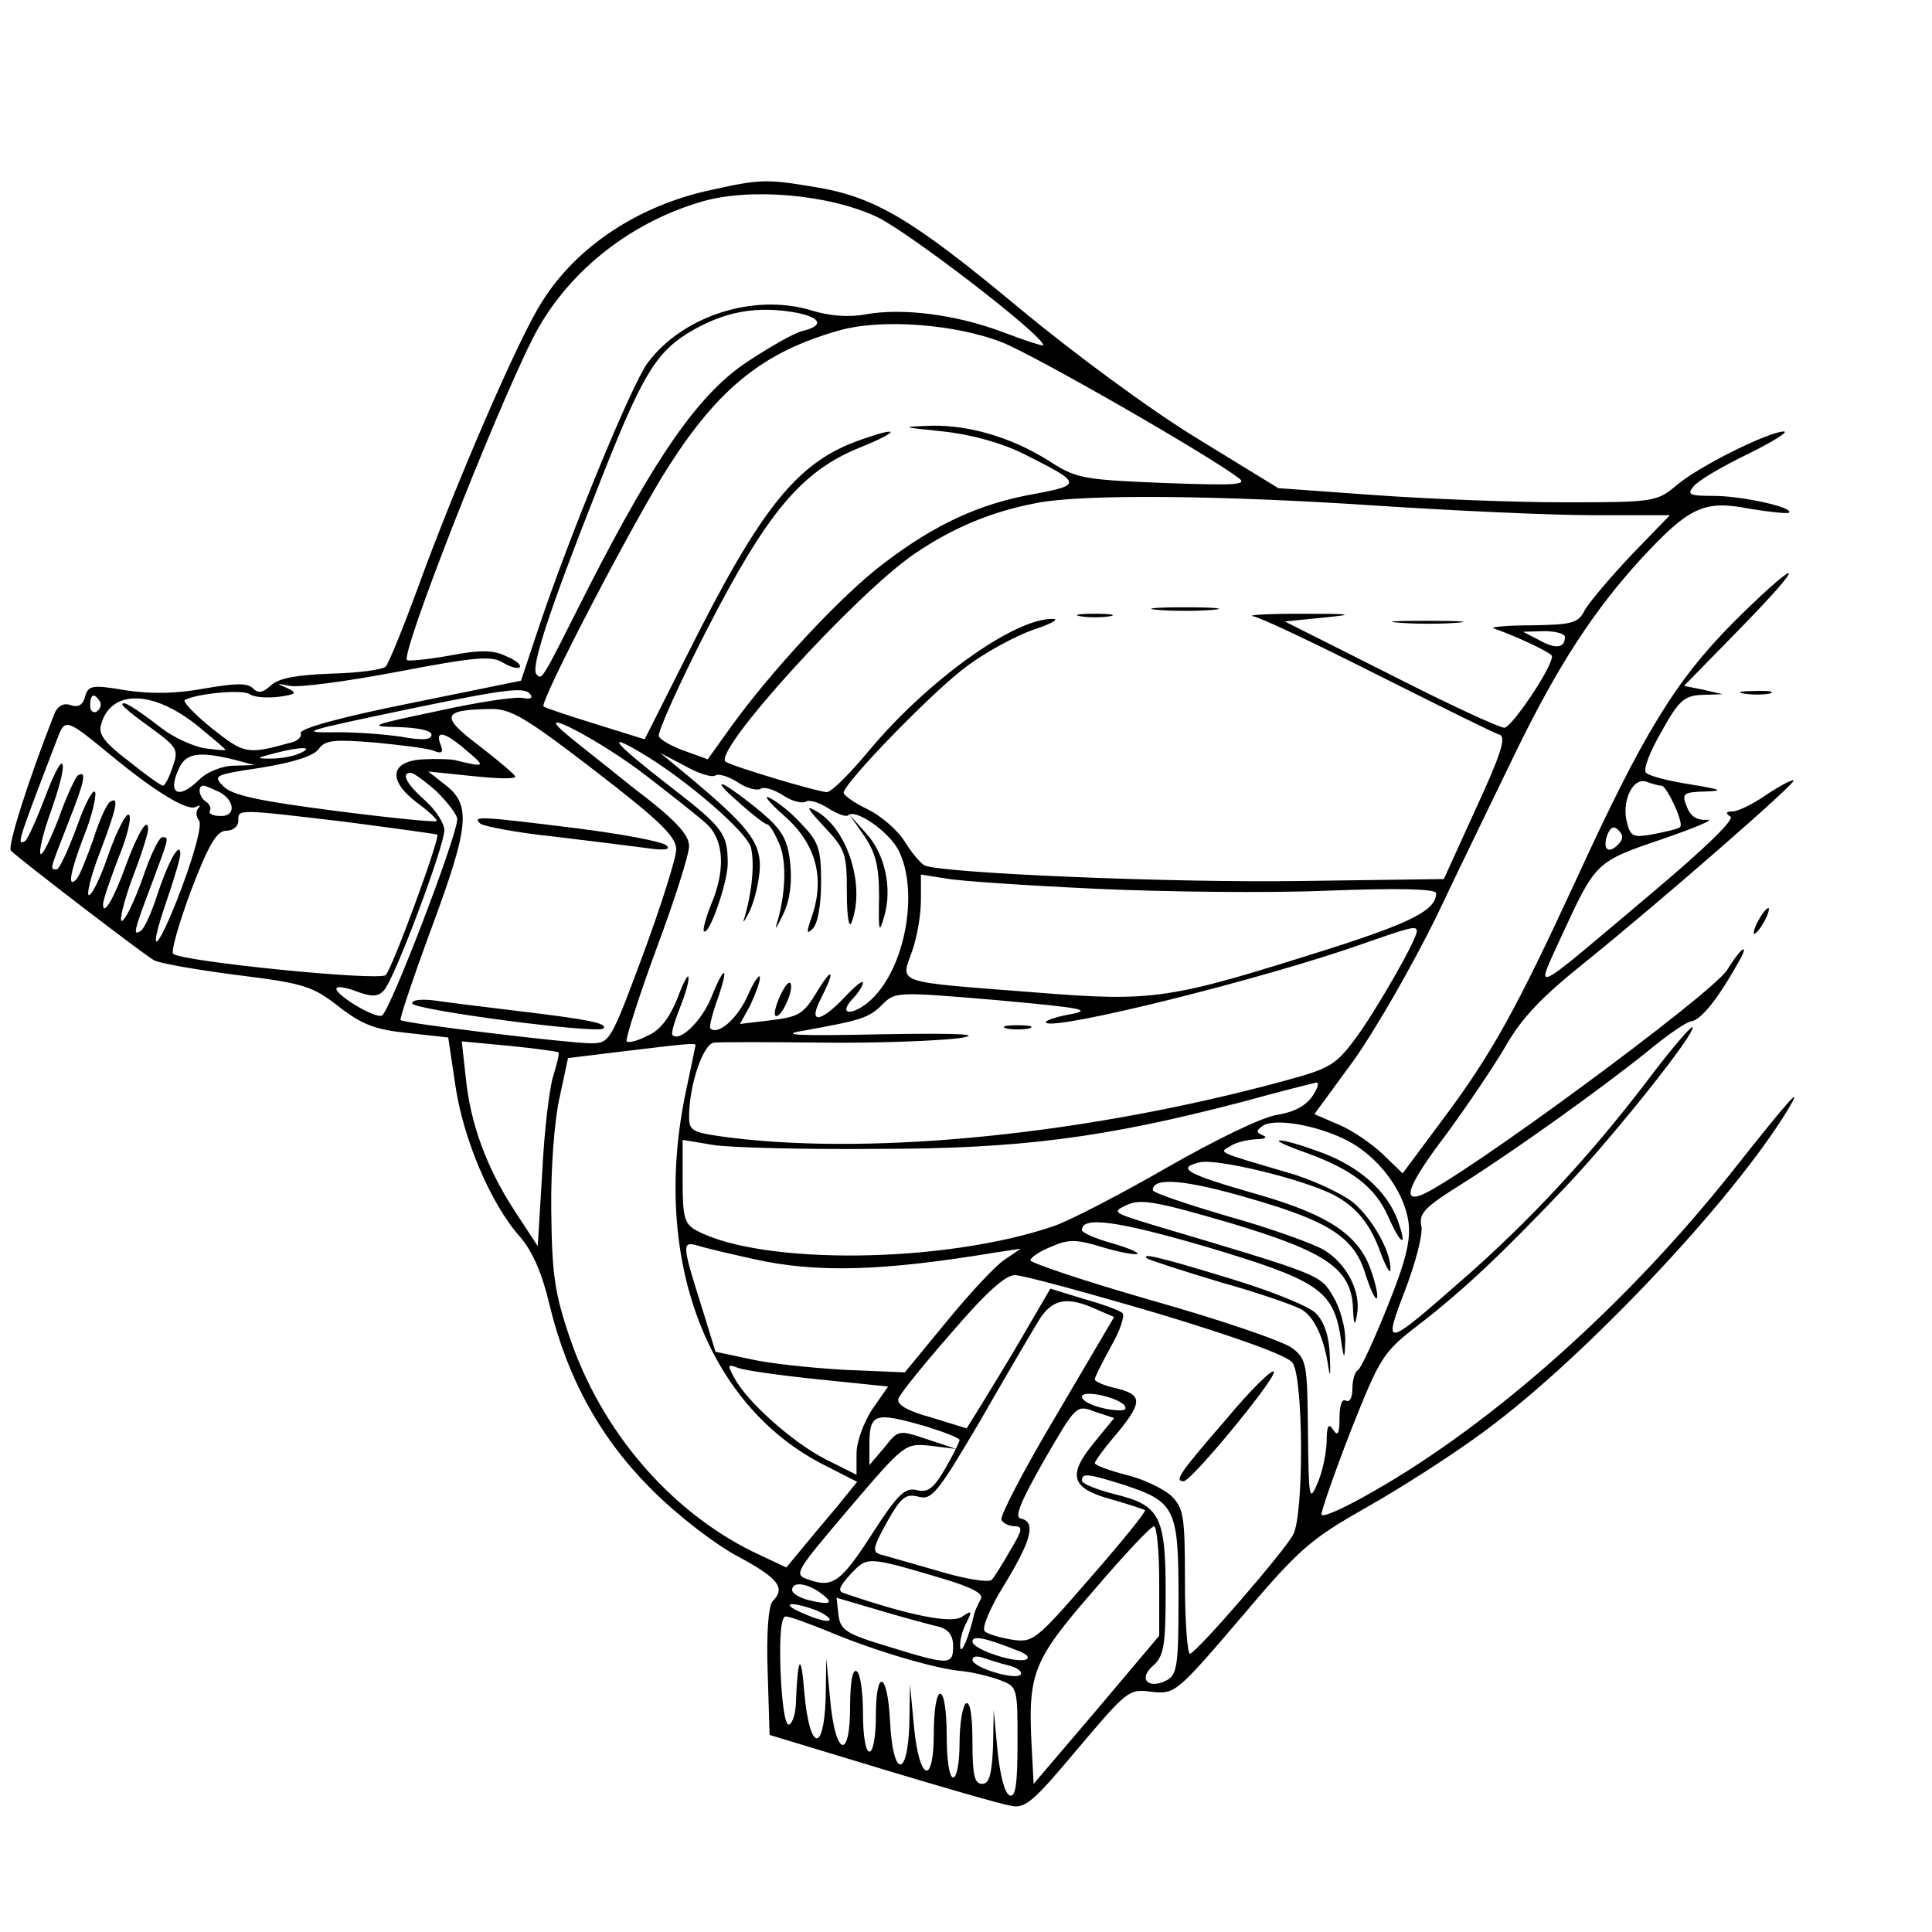 <?xml version="1.0" standalone="no"?>
<!DOCTYPE svg PUBLIC "-//W3C//DTD SVG 20010904//EN"
 "http://www.w3.org/TR/2001/REC-SVG-20010904/DTD/svg10.dtd">
<svg version="1.0" xmlns="http://www.w3.org/2000/svg"
 width="300pt" height="300pt" viewBox="0 0 300 300"
 preserveAspectRatio="xMidYMid meet">

<g transform="translate(0,300) scale(0.1,-0.1)"
fill="#000000" stroke="none">
<path d="M1104 2705 c-112 -24 -208 -87 -262 -173 -36 -55 -136 -287 -194
-447 -22 -60 -44 -114 -49 -120 -5 -5 -43 -10 -85 -11 -53 -2 -81 -7 -93 -18
-13 -12 -20 -13 -28 -5 -9 9 -28 8 -75 0 -43 -8 -81 -9 -122 -3 -53 9 -59 8
-64 -10 -3 -12 -10 -17 -22 -13 -11 4 -20 -1 -25 -12 -41 -104 -74 -208 -68
-214 18 -17 206 -161 222 -170 9 -5 67 -15 129 -23 104 -13 117 -17 158 -49
36 -28 57 -36 107 -41 l63 -7 11 -74 c12 -82 54 -183 100 -235 20 -23 35 -58
46 -105 28 -116 80 -210 161 -290 39 -39 99 -85 134 -103 61 -33 72 -48 52
-68 -7 -7 -10 -51 -8 -109 l3 -99 175 -53 c96 -29 186 -55 200 -57 22 -5 36 8
103 88 77 91 80 94 115 89 36 -4 39 -2 138 114 92 109 109 123 197 173 53 30
136 83 184 119 153 113 382 355 468 496 28 46 5 20 -86 -95 -162 -204 -369
-389 -555 -495 -43 -25 -80 -42 -82 -37 -1 4 19 62 45 129 46 116 50 123 106
166 70 54 129 110 227 213 76 80 205 242 198 249 -2 2 -34 -35 -70 -83 -89
-117 -185 -220 -287 -309 -122 -107 -124 -107 -89 -16 16 42 28 87 25 100 -4
19 6 29 62 64 81 51 218 149 290 207 29 24 59 45 67 46 15 2 41 34 73 91 19
33 5 25 -17 -11 -24 -38 -418 -328 -476 -350 -30 -11 -17 20 40 95 30 41 71
101 91 135 26 46 58 79 127 134 115 93 325 276 321 280 -2 2 -21 -8 -42 -22
-20 -14 -44 -26 -53 -26 -10 0 -11 -3 -3 -8 7 -4 -38 -48 -120 -117 -198 -167
-183 -159 -142 -68 53 115 53 115 156 150 52 18 83 31 70 30 -16 -1 -26 5 -32
21 -8 20 -5 22 29 23 30 1 25 3 -23 11 -33 5 -64 13 -69 18 -5 5 6 33 24 64
27 49 36 56 63 57 l32 1 -30 7 -30 6 86 88 c47 48 82 87 76 87 -5 0 -44 -35
-86 -77 -90 -91 -140 -173 -244 -400 -92 -199 -130 -269 -208 -373 l-61 -82
-31 30 c-18 17 -49 38 -69 46 l-37 16 60 82 c33 46 92 148 131 228 38 80 94
195 123 255 65 133 120 217 193 297 75 81 98 92 169 78 31 -5 58 -8 61 -6 8 8
-73 26 -117 26 -38 0 -42 2 -31 15 7 9 45 31 84 50 39 19 64 35 56 35 -23 0
-132 -54 -166 -83 -31 -26 -35 -27 -173 -27 -77 0 -209 5 -293 11 l-153 11
-124 76 c-71 43 -191 131 -280 205 -165 137 -223 172 -318 187 -72 12 -83 12
-159 -5z m258 -42 c50 -24 258 -184 258 -199 0 -2 -28 7 -62 20 -74 28 -157
38 -213 28 -26 -5 -56 -3 -85 6 -89 27 -199 -8 -254 -81 -25 -33 -123 -272
-170 -413 l-27 -81 -172 -35 c-105 -21 -171 -39 -170 -46 2 -6 -5 -13 -15 -15
-69 -19 -72 -18 -123 22 -27 22 -46 42 -42 44 18 10 89 17 101 9 7 -5 27 -6
45 -4 28 4 29 6 12 14 -17 7 -16 7 5 3 14 -3 89 7 168 22 120 23 146 25 163
14 12 -7 23 -10 26 -7 3 3 -6 11 -21 17 -20 10 -41 10 -88 1 -34 -6 -64 -9
-66 -7 -10 10 135 380 195 499 51 101 149 180 263 213 75 22 198 11 272 -24z
m-123 -149 c37 -8 40 -20 7 -28 -13 -3 -51 -25 -86 -48 -75 -50 -141 -145
-246 -350 -75 -149 -72 -144 -81 -135 -9 10 18 94 93 284 68 174 90 213 141
245 57 35 109 44 172 32z m318 -46 c52 -21 317 -173 366 -210 15 -11 -3 -12
-115 -8 -123 5 -136 7 -174 31 -58 38 -126 59 -187 58 -50 -2 -49 -2 18 -9 45
-5 91 -18 125 -35 90 -45 91 -48 16 -62 -85 -15 -154 -47 -234 -108 -64 -48
-174 -166 -238 -255 l-35 -49 -36 13 c-20 7 -39 18 -40 23 -2 6 31 80 74 164
94 183 147 247 238 284 62 25 64 34 4 13 -100 -34 -156 -103 -272 -335 l-66
-131 -77 24 c-42 13 -78 25 -80 27 -7 6 142 292 195 374 77 120 146 176 261
209 66 20 184 11 257 -18z m578 -253 c121 -8 274 -15 339 -15 l119 0 -60 -62
c-33 -35 -65 -73 -72 -85 -10 -21 -20 -23 -84 -24 -40 0 -65 -3 -57 -5 37 -13
90 -38 90 -43 0 -18 -63 -111 -74 -111 -8 0 -88 37 -178 83 l-163 82 60 6 c51
5 46 6 -35 6 -52 0 -85 -2 -74 -4 12 -2 100 -44 195 -92 96 -48 180 -90 188
-92 10 -4 1 -32 -37 -114 l-50 -110 -223 -3 c-199 -3 -553 12 -583 24 -6 3
-20 19 -31 37 -11 18 -37 40 -57 50 -21 10 -38 22 -38 26 0 15 142 161 192
197 28 21 74 46 102 56 28 9 42 17 31 17 -61 1 -196 -97 -286 -205 -29 -35
-58 -64 -65 -64 -13 0 -144 39 -157 47 -23 14 202 261 293 323 60 41 121 66
190 79 71 14 285 12 525 -4z m295 -204 c0 -18 -15 -19 -40 -5 l-25 13 33 1
c17 0 32 -4 32 -9z m-1606 -90 c4 -5 -2 -7 -11 -5 -10 3 -70 -6 -133 -20 -105
-22 -110 -24 -62 -25 31 -1 52 -5 52 -12 0 -8 -14 -9 -47 -3 -27 4 -70 7 -98
7 -64 -1 -57 1 110 36 155 32 181 35 189 22z m-669 -10 c3 -5 1 -12 -5 -16 -5
-3 -10 1 -10 9 0 18 6 21 15 7z m153 -39 c23 -19 42 -35 42 -36 0 -2 -15 0
-32 2 -18 3 -49 17 -68 32 -42 32 -60 43 -60 36 0 -3 20 -19 44 -36 41 -30 44
-34 34 -61 -5 -16 -12 -29 -15 -29 -3 0 -27 17 -53 38 -37 28 -48 42 -43 57
15 55 81 54 151 -3z m616 -69 c100 -77 126 -102 126 -122 0 -13 -23 -86 -51
-162 -51 -137 -52 -139 -82 -139 -33 0 -290 31 -295 36 -2 1 19 64 47 140 59
159 63 193 24 224 l-28 22 68 -7 c37 -4 67 -5 67 -1 0 3 -25 24 -56 48 -61 46
-58 56 17 57 32 1 55 -13 163 -96z m-754 26 c70 -58 121 -89 134 -82 6 3 8 3
4 -2 -4 -4 -4 -13 1 -19 5 -7 -6 -48 -27 -105 -38 -101 -56 -114 -22 -16 11
32 20 63 20 69 0 21 -18 -10 -35 -61 -9 -29 -21 -55 -26 -58 -13 -9 -12 -3 16
71 28 75 28 74 17 74 -5 0 -19 -29 -31 -65 -13 -36 -27 -65 -32 -65 -4 0 3 29
16 65 14 36 25 71 25 77 0 21 -16 -5 -35 -57 -18 -50 -35 -79 -35 -59 0 6 11
38 24 72 14 34 21 64 16 67 -4 3 -18 -24 -31 -60 -12 -36 -26 -65 -31 -65 -4
0 3 30 17 66 27 71 30 88 16 79 -5 -3 -17 -29 -26 -58 -10 -28 -21 -56 -26
-62 -15 -16 -10 11 11 66 12 29 19 59 18 68 -2 9 -15 -14 -28 -51 -14 -38 -28
-68 -32 -68 -11 0 -11 -2 17 70 27 68 30 84 16 76 -4 -3 -18 -33 -30 -67 -13
-33 -25 -58 -28 -55 -3 3 4 33 16 66 12 34 21 66 18 73 -2 7 -14 -16 -27 -51
-13 -34 -27 -65 -31 -68 -14 -8 -11 0 50 159 12 32 14 31 81 -24z m834 -34
c39 -30 82 -64 94 -75 26 -25 29 -71 6 -125 -8 -20 -13 -39 -11 -41 8 -8 37
76 37 105 0 47 -7 56 -91 121 -84 65 -101 85 -45 52 70 -41 166 -124 172 -148
6 -24 2 -68 -10 -109 -4 -11 0 -6 8 10 8 17 15 47 16 69 0 40 -19 64 -115 144
l-40 33 38 -20 c21 -12 43 -19 48 -15 6 3 21 -2 35 -11 13 -9 29 -13 35 -10 5
4 21 -1 35 -10 13 -9 29 -13 35 -10 5 4 21 -1 35 -10 14 -9 28 -14 31 -11 11
11 63 -25 78 -54 31 -60 13 -174 -37 -227 -27 -29 -60 -33 -35 -5 10 10 17 22
17 26 0 5 -13 -6 -29 -23 -38 -40 -57 -41 -36 -1 21 41 19 51 -4 14 -24 -40
-29 -43 -80 -49 l-42 -5 16 29 c8 17 15 36 15 43 0 7 -9 -5 -19 -28 -16 -36
-46 -62 -58 -51 -2 2 3 23 11 45 19 54 11 55 -10 2 -15 -36 -49 -69 -60 -57
-2 2 3 20 11 40 8 20 15 42 14 49 0 7 -8 -7 -17 -32 -12 -30 -27 -50 -46 -58
-15 -8 -30 -12 -33 -9 -2 3 18 67 46 143 28 75 51 147 51 160 0 18 -21 41 -87
91 -47 38 -96 76 -107 86 -50 43 60 -15 128 -68z m-279 39 c30 -25 29 -26 -20
-14 -5 1 -26 2 -46 1 -53 -2 -58 -32 -12 -67 19 -14 33 -27 31 -29 -2 -2 -73
5 -158 16 -116 15 -160 24 -173 38 -17 17 -14 18 59 29 49 8 81 18 89 29 10
14 24 15 87 10 41 -4 83 -9 92 -13 12 -5 15 -2 10 10 -9 23 7 20 41 -10z
m-260 -4 c-11 -5 -31 -8 -45 -8 -23 0 -22 1 5 8 42 11 65 11 40 0z m-100 -10
l30 -8 -32 -1 c-18 0 -42 -10 -53 -21 -34 -34 -52 -22 -30 21 11 20 33 22 85
9z m313 -49 c17 -17 32 -36 32 -43 0 -26 -105 -300 -117 -305 -12 -5 -78 36
-70 43 2 3 17 0 32 -6 22 -8 32 -8 41 2 16 16 94 224 94 249 0 10 -13 31 -30
46 -29 26 -38 43 -22 43 4 0 22 -13 40 -29z m1902 9 c8 0 35 -58 29 -64 -2 -3
-20 -7 -40 -11 -33 -6 -37 -5 -43 19 -8 33 10 70 31 62 8 -3 18 -6 23 -6z
m-2239 -10 c25 -14 25 -39 0 -37 -11 0 -18 4 -15 8 2 4 0 10 -6 14 -11 7 -14
25 -4 25 3 0 14 -5 25 -10z m194 -46 c77 -10 142 -19 144 -20 5 -4 -69 -206
-80 -218 -9 -10 -318 21 -330 33 -4 3 9 48 28 99 27 71 40 92 54 92 11 0 19 7
19 15 0 19 -4 19 165 -1z m1977 -36 c-15 -15 -24 -6 -16 16 5 12 10 14 17 7 8
-8 8 -14 -1 -23z m-812 -68 c107 -5 270 -7 363 -3 105 4 167 3 167 -4 0 -26
-37 -45 -165 -86 -250 -79 -271 -83 -458 -68 -219 17 -209 13 -191 63 8 22 14
58 14 80 l0 40 38 -6 c20 -4 125 -11 232 -16z m500 -66 c0 -13 -62 -121 -94
-165 -32 -43 -40 -48 -114 -68 -303 -82 -630 -115 -854 -88 -63 8 -68 10 -68
33 0 49 22 114 39 115 9 1 86 1 171 0 85 -1 180 3 210 7 38 6 0 8 -120 6 -136
-3 -163 -1 -120 6 88 16 99 19 121 41 19 19 23 19 177 6 131 -12 150 -15 114
-22 -23 -4 -40 -10 -38 -13 13 -13 338 68 491 122 77 27 85 29 85 20z m-1333
-188 c2 -1 -2 -18 -8 -37 -6 -19 -14 -86 -17 -149 l-7 -115 -36 55 c-43 66
-69 135 -76 209 l-6 54 74 -7 c41 -4 75 -9 76 -10z m213 11 c0 -1 -7 -34 -15
-72 -54 -256 31 -487 215 -580 l51 -26 -30 -37 c-17 -20 -42 -50 -56 -67 l-24
-29 -53 25 c-129 64 -235 188 -284 334 -23 68 -27 98 -28 195 -1 64 5 142 13
176 l13 61 82 10 c100 12 116 14 116 10z m958 -79 c-10 -15 -29 -25 -54 -29
-23 -3 -95 -38 -172 -82 -73 -42 -152 -83 -176 -91 -170 -58 -452 -61 -554 -7
-19 10 -22 20 -22 76 l0 65 48 -8 c26 -4 139 -7 252 -6 223 0 355 17 569 73
58 16 110 29 115 30 5 0 2 -9 -6 -21z m52 -68 c50 -25 90 -79 97 -127 4 -29
-4 -61 -33 -133 -21 -52 -41 -96 -46 -98 -4 -2 -8 -15 -8 -28 0 -14 -4 -22
-10 -19 -6 4 -10 -7 -10 -27 0 -25 -3 -29 -10 -18 -7 11 -10 6 -10 -20 -1 -19
-7 -48 -15 -65 -12 -28 -13 -21 -14 82 -1 105 -2 113 -25 130 -13 10 -109 43
-215 73 -105 30 -191 59 -191 63 0 4 14 14 32 21 27 12 39 12 81 -1 27 -8 51
-12 53 -10 3 2 -16 10 -41 17 -25 7 -45 16 -45 20 0 22 56 14 193 -26 171 -51
196 -67 208 -136 6 -42 7 -42 8 -8 0 19 -8 49 -19 67 -20 34 -18 33 -280 111
-62 19 -64 20 -40 31 21 10 47 5 160 -28 150 -45 189 -71 191 -134 1 -25 3
-27 6 -9 7 35 -15 79 -51 101 -17 10 -84 34 -148 52 -65 19 -118 37 -118 41 0
21 52 16 151 -13 125 -36 163 -61 180 -120 7 -21 14 -37 17 -35 2 3 -1 20 -8
40 -18 57 -65 89 -176 121 -112 32 -128 41 -92 50 26 7 161 -26 208 -50 35
-18 58 -45 74 -91 8 -21 15 -33 15 -26 2 26 -27 79 -58 105 -18 14 -64 36
-104 47 -109 32 -104 30 -87 40 8 6 26 10 40 11 14 0 19 3 11 6 -11 5 -11 7 0
15 19 12 83 1 129 -22z m-920 -185 c98 -22 200 -19 375 10 l40 6 -25 -17 c-14
-9 -54 -52 -90 -96 l-65 -79 -95 4 c-52 3 -118 10 -147 17 l-52 11 -19 62
c-33 104 -34 110 -9 103 12 -4 51 -13 87 -21z m626 -84 c126 -38 203 -66 211
-77 17 -23 18 -236 1 -267 -13 -25 -147 -180 -160 -185 -4 -2 -8 48 -8 110 0
106 -2 116 -22 136 -13 11 -44 26 -70 32 -27 7 -48 15 -48 18 0 3 16 25 36 48
39 48 38 59 -6 69 -17 4 -30 10 -30 13 0 4 12 27 25 51 14 24 22 48 18 52 -4
4 -31 14 -60 22 l-52 16 -42 -72 c-23 -40 -53 -88 -65 -108 l-23 -37 -55 17
c-37 10 -54 20 -51 29 2 7 39 53 82 102 54 63 84 90 99 90 12 0 111 -27 220
-59z m-94 6 l28 -12 -90 -153 c-50 -84 -88 -157 -85 -162 3 -6 13 -10 21 -10
13 0 11 -7 -7 -37 -12 -21 -25 -42 -29 -46 -4 -5 -41 1 -81 13 -41 12 -81 23
-91 26 -14 4 -13 10 9 50 22 39 29 45 49 40 21 -6 30 6 95 116 39 68 80 138
91 156 21 35 44 40 90 19z m-430 -109 l107 -11 -25 -36 c-13 -20 -24 -50 -24
-68 l0 -33 -48 24 c-51 26 -123 90 -142 127 -11 20 -10 21 6 15 10 -4 67 -12
126 -18z m473 -39 c5 -6 3 -9 -5 -9 -27 0 -60 12 -60 21 0 11 50 1 65 -12z
m-46 -59 c-42 -51 -36 -71 26 -88 28 -8 52 -16 53 -17 2 -2 -36 -49 -85 -105
-85 -98 -89 -101 -122 -96 -19 3 -38 9 -42 13 -5 5 9 38 31 73 42 69 49 97 25
102 -10 2 -1 25 36 90 50 86 50 87 79 76 l30 -10 -31 -38z m-261 25 c29 -9 52
-18 52 -21 0 -3 -10 -23 -22 -44 -18 -31 -27 -38 -44 -34 -18 5 -30 -6 -68
-65 -50 -78 -63 -87 -100 -74 -24 8 -23 10 62 110 87 102 87 102 127 98 l40
-5 -45 15 c-45 15 -45 15 -67 -13 l-23 -27 0 31 c0 50 8 52 88 29z m308 -91
c79 -26 84 -37 84 -175 0 -104 -2 -119 -18 -128 -29 -15 -45 2 -22 22 17 15
20 30 20 115 0 118 -9 135 -80 152 -27 7 -50 16 -50 21 0 12 9 11 66 -7z m54
-149 l0 -85 -97 -115 -98 -115 -3 57 c-6 114 1 134 96 243 47 55 89 100 94
100 4 0 8 -38 8 -85z m-337 4 c47 -14 65 -24 60 -32 -4 -7 -8 -16 -10 -22 -8
-36 -21 -67 -22 -52 -1 10 4 27 10 38 9 18 8 19 -8 8 -17 -10 -80 2 -182 37
-11 3 -8 10 10 30 26 27 24 28 142 -7z m-187 -24 c20 -15 13 -18 -23 -9 -13 4
-23 10 -23 15 0 14 24 11 46 -6z m182 -51 c15 -4 22 -14 22 -30 0 -30 -6 -30
-100 -1 -67 20 -75 26 -78 49 l-3 27 68 -20 c37 -11 78 -22 91 -25z m-192 26
c15 -6 24 -13 22 -16 -3 -3 -21 2 -39 10 -39 16 -24 21 17 6z m22 -34 c69 -29
166 -58 207 -61 17 -2 42 -8 58 -14 27 -10 27 -12 27 -97 0 -64 -3 -85 -12
-82 -8 3 -15 31 -19 69 l-6 64 -1 -57 c-2 -44 -6 -58 -17 -58 -12 0 -15 14
-15 66 0 41 -4 63 -10 59 -5 -3 -10 -31 -10 -61 0 -30 -4 -54 -10 -54 -6 0
-10 28 -10 65 0 37 -4 65 -10 65 -6 0 -10 -27 -10 -61 0 -84 -23 -75 -31 12
l-6 64 -1 -63 c-3 -86 -26 -81 -30 6 -4 77 -22 82 -22 7 0 -30 -4 -55 -10 -55
-6 0 -10 26 -10 59 0 33 -4 63 -10 66 -6 4 -10 -17 -10 -55 0 -85 -23 -77 -31
11 l-6 64 -1 -63 c-3 -86 -25 -80 -33 9 -5 63 -10 59 -13 -11 0 -19 -5 -36
-11 -38 -6 -1 -11 33 -13 83 -2 55 1 85 8 85 6 0 36 -11 68 -24z m292 -29 c14
-5 20 -11 13 -14 -17 -6 -83 16 -83 28 0 10 20 6 70 -14z m-14 -23 c13 -3 22
-10 19 -14 -6 -10 -75 10 -75 23 0 5 7 6 16 3 9 -3 27 -9 40 -12z"/>
<path d="M1798 2053 c23 -2 61 -2 85 0 23 2 4 4 -43 4 -47 0 -66 -2 -42 -4z"/>
<path d="M1678 2043 c12 -2 32 -2 45 0 12 2 2 4 -23 4 -25 0 -35 -2 -22 -4z"/>
<path d="M2173 2033 c26 -2 67 -2 90 0 23 2 2 3 -48 3 -49 0 -68 -1 -42 -3z"/>
<path d="M746 1721 c5 -4 56 -14 114 -20 58 -7 123 -15 145 -18 27 -4 37 -2
30 4 -5 6 -69 18 -141 27 -152 19 -161 19 -148 7z"/>
<path d="M640 1442 c0 -10 288 -48 297 -39 7 8 -23 14 -132 27 -49 6 -107 13
-127 16 -21 3 -38 2 -38 -4z"/>
<path d="M1145 1756 c22 -20 43 -36 46 -36 4 0 12 -14 19 -30 12 -28 10 -79
-4 -125 -4 -11 1 -4 10 15 11 23 14 50 11 80 -4 36 -12 51 -44 78 -21 18 -47
37 -58 43 -11 5 -2 -6 20 -25z"/>
<path d="M1218 1733 c49 -43 63 -96 43 -155 -9 -26 -9 -30 1 -20 8 8 13 37 13
72 0 52 -4 63 -30 90 -16 18 -39 36 -50 41 -11 6 -1 -7 23 -28z"/>
<path d="M1280 1716 c33 -35 35 -42 35 -102 0 -35 3 -56 7 -47 22 56 -5 143
-52 172 -20 12 -18 7 10 -23z"/>
<path d="M1342 1702 c18 -27 23 -47 23 -95 -1 -54 0 -58 8 -30 13 44 1 98 -29
130 l-25 28 23 -33z"/>
<path d="M1212 1455 c-7 -15 -11 -30 -8 -32 7 -7 28 36 24 49 -2 6 -9 -2 -16
-17z"/>
<path d="M1563 1403 c9 -2 25 -2 35 0 9 3 1 5 -18 5 -19 0 -27 -2 -17 -5z"/>
<path d="M2028 1210 c72 -26 108 -54 128 -100 20 -45 30 -48 14 -4 -17 45 -59
82 -117 104 -30 11 -59 20 -66 19 -7 0 12 -9 41 -19z"/>
<path d="M1781 1046 c2 -2 54 -19 114 -37 61 -17 118 -37 127 -43 20 -12 35
-47 41 -91 3 -16 3 -8 2 18 -1 33 -9 55 -22 68 -11 11 -71 35 -134 54 -108 33
-138 40 -128 31z"/>
<path d="M1903 795 c-72 -83 -80 -95 -65 -95 12 0 144 160 140 170 -2 5 -36
-28 -75 -75z"/>
<path d="M2708 1923 c12 -2 30 -2 40 0 9 3 -1 5 -23 4 -22 0 -30 -2 -17 -4z"/>
<path d="M2730 1570 c-6 -11 -8 -20 -6 -20 3 0 10 9 16 20 6 11 8 20 6 20 -3
0 -10 -9 -16 -20z"/>
</g>
</svg>
